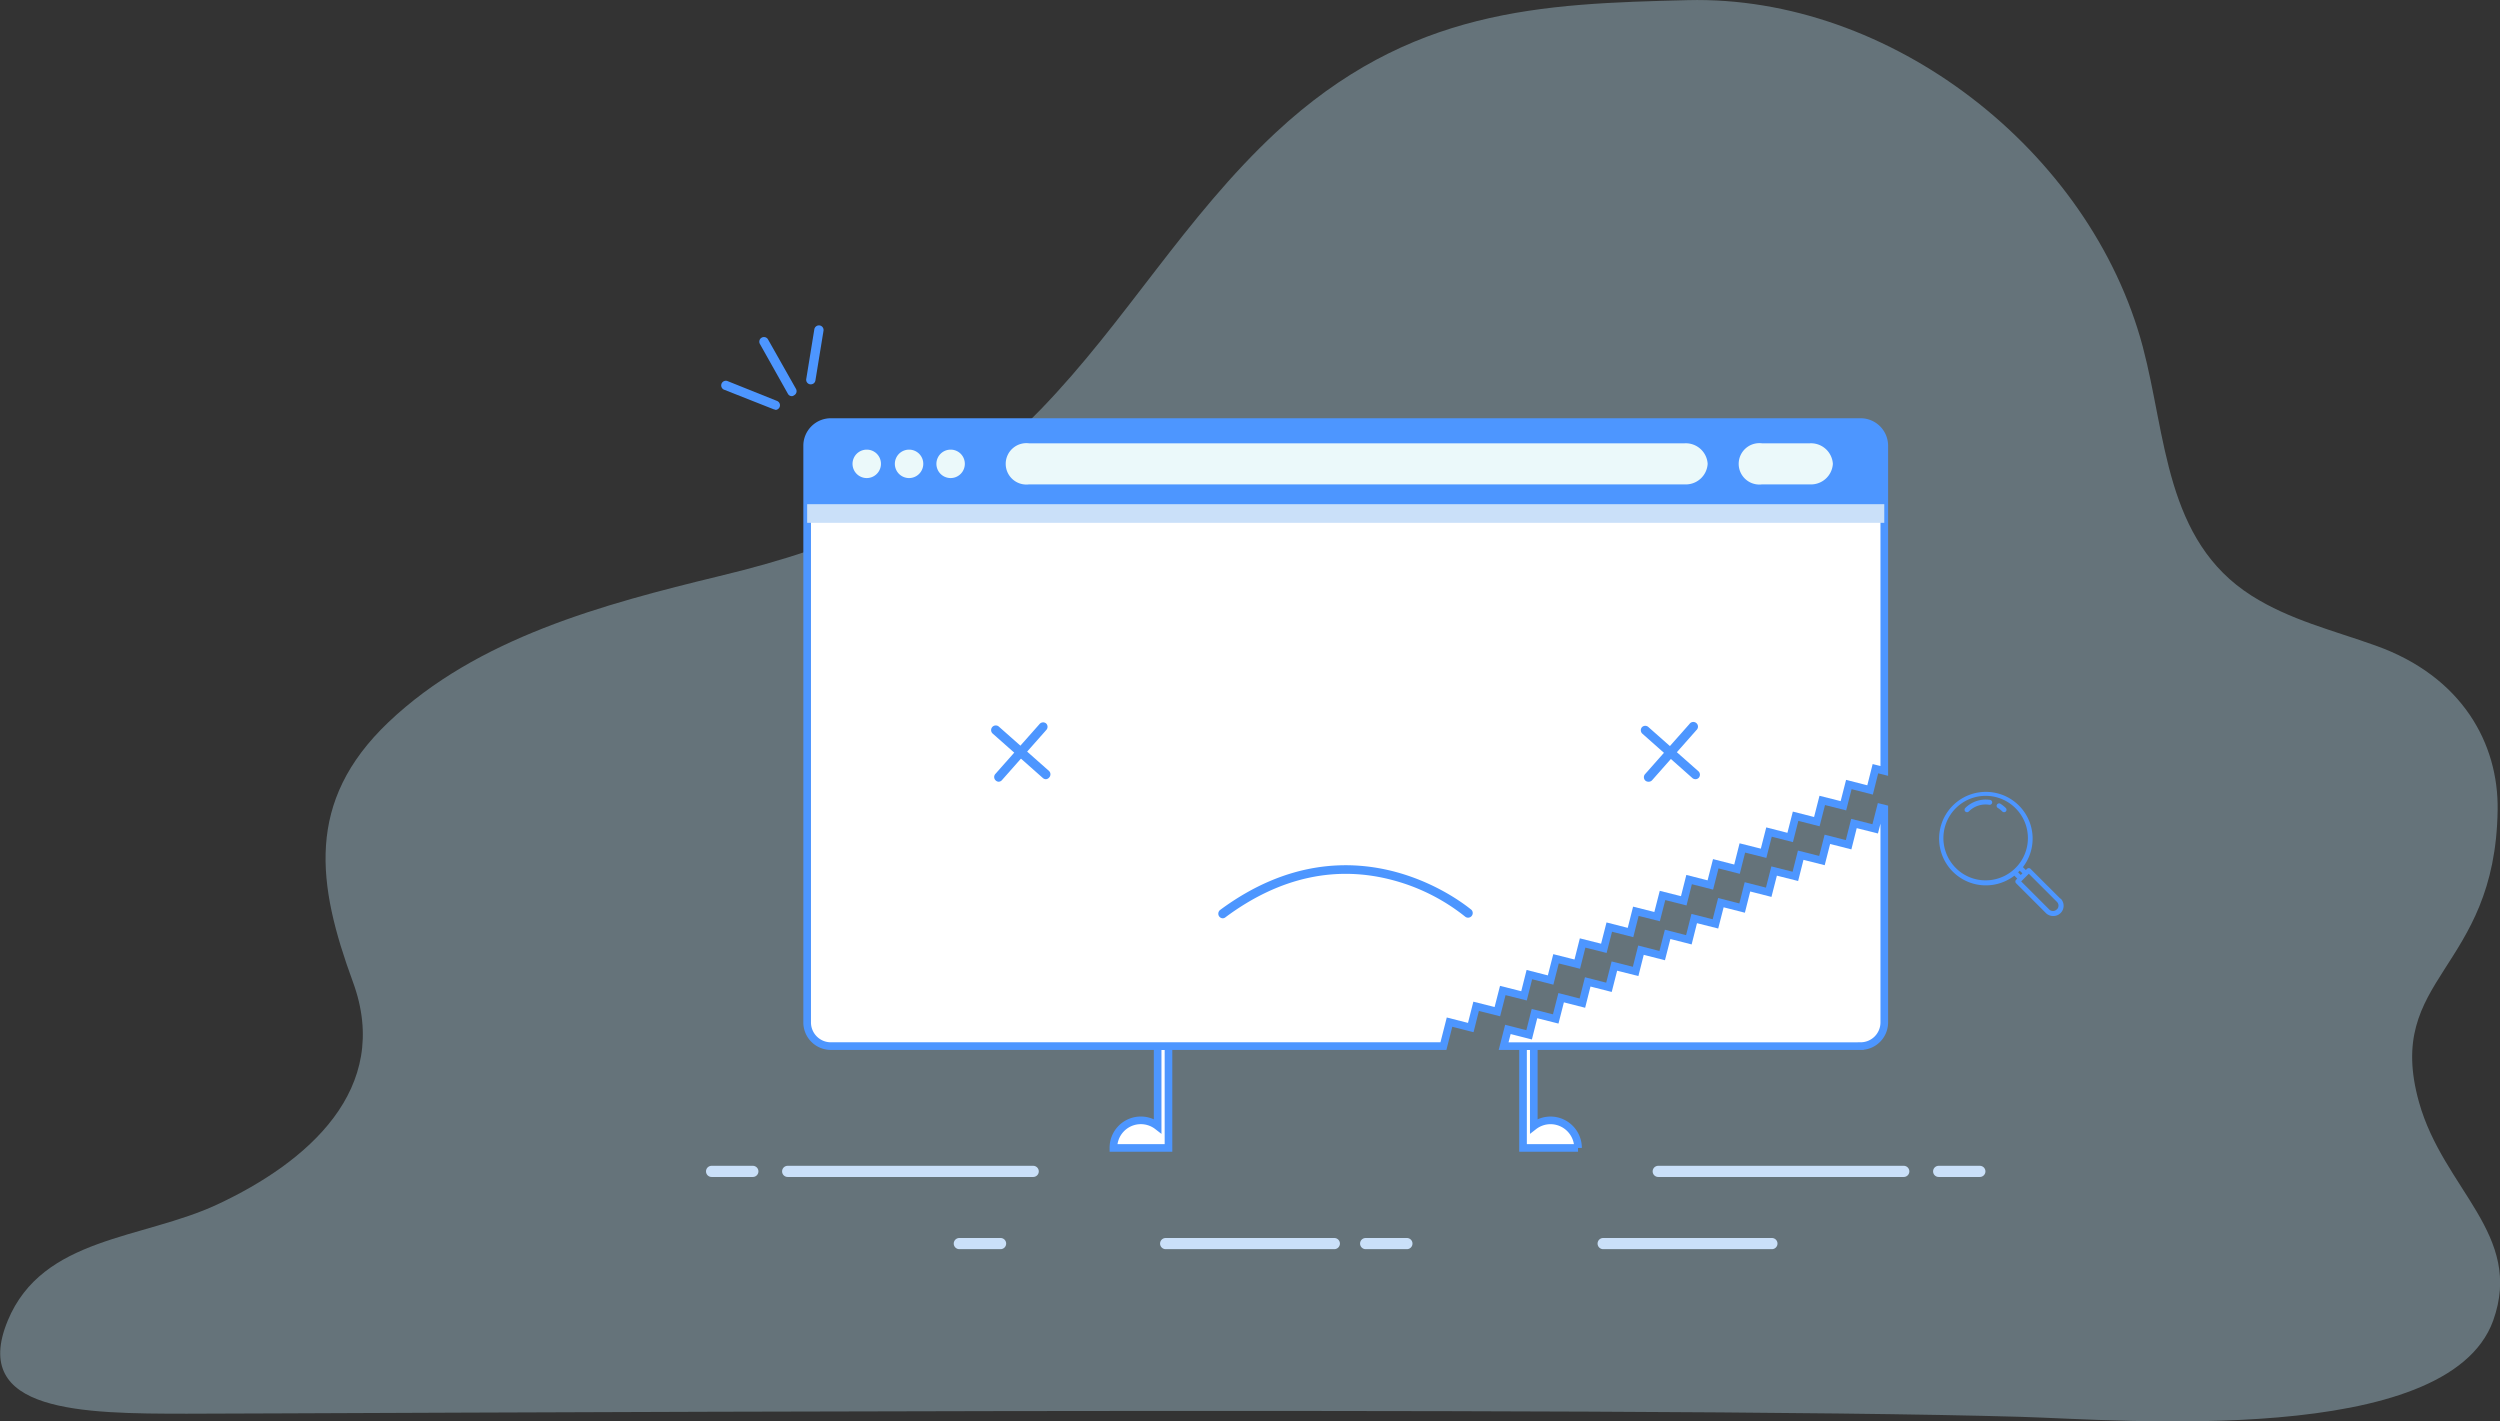 <svg xmlns="http://www.w3.org/2000/svg"  viewBox="0 0 327.26 186.08">
    <rect x="0" y="0" width="327.26" height="186.08" fill="#333333" stroke="none"/>
    <defs>
        <style>
            .cls-1 {
            opacity: 0.35;
            }
            .cls-2 {
            fill: #c3ecfe;
            }

            .cls-3 {
            fill: #cae0f9;
            }

            .cls-4 {
            fill: #fff;
            stroke: #4d96ff;
            stroke-miterlimit: 10;
            }

            .cls-5 {
            fill: #4d96ff;
            }

            .cls-6 {
            fill: #ebf9fa;
            }
        </style>
    </defs>
    <g class="cls-1">
        <path class="cls-2" d="M691.79,247.26c-4.58-16.43,10-17.07,10.3-38.24.13-8.65-4.61-17.47-16-21.52-5.6-2-11.2-3.35-16.19-6.51-11.37-7.2-11.16-20.91-14.26-32.59-6.82-25.66-33-46.05-59.58-45.38-19.13.47-36.43,1.06-53.88,17.3-11.93,11.11-19.69,24.79-30.77,36.24-11.74,12.14-26,18-42.09,21.85-15.19,3.69-31.71,8.08-43.33,19.13-10.92,10.39-9.33,21.25-4.65,34,5.17,14.06-6,23.63-17.71,29.11-9.83,4.61-22.92,4.21-27.48,15.24-4.95,12,9.75,12.17,23.42,12.17s190.66-1.05,240.13.41c13.31.39,55.79,4,61.8-12.58C705.56,264.6,695,258.73,691.79,247.26Z" transform="translate(-375.14 -103)" />
    </g>
    <path class="cls-3" d="M560.37,230.25c0,2.89-16.51,5.23-36.87,5.23s-36.87-2.34-36.87-5.23S503.14,225,523.5,225,560.37,227.36,560.37,230.25Z" transform="translate(-375.14 -103)" />
    <path class="cls-4" d="M526.68,250.41a3.59,3.59,0,0,0-5.79,2.86h7.21V239.94h-1.42Z" transform="translate(-375.14 -103)" />
    <path class="cls-4" d="M578.11,249.66a3.58,3.58,0,0,0-2.19.75V239.94h-1.41v13.33h7.2A3.61,3.61,0,0,0,578.11,249.66Z" transform="translate(-375.14 -103)" />
    <path class="cls-3" d="M510.39,257.07H478.25a.73.73,0,1,1,0-1.46h32.14a.73.73,0,0,1,0,1.46Z" transform="translate(-375.14 -103)" />
    <path class="cls-3" d="M473.69,257.07h-5.4a.73.73,0,1,1,0-1.46h5.4a.73.73,0,0,1,0,1.46Z" transform="translate(-375.14 -103)" />
    <path class="cls-3" d="M624.35,257.07H592.21a.73.73,0,0,1,0-1.46h32.14a.73.73,0,0,1,0,1.46Z" transform="translate(-375.14 -103)" />
    <path class="cls-3" d="M549.81,266.52H527.73a.73.73,0,1,1,0-1.46h22.08a.73.73,0,1,1,0,1.46Z" transform="translate(-375.14 -103)" />
    <path class="cls-3" d="M634.31,257.07h-5.39a.73.73,0,1,1,0-1.46h5.39a.73.73,0,0,1,0,1.46Z" transform="translate(-375.14 -103)" />
    <path class="cls-3" d="M559.31,266.52h-5.4a.73.73,0,1,1,0-1.46h5.4a.73.73,0,1,1,0,1.46Z" transform="translate(-375.14 -103)" />
    <path class="cls-3" d="M607.09,266.52H585a.73.73,0,1,1,0-1.46h22.09a.73.73,0,1,1,0,1.46Z" transform="translate(-375.14 -103)" />
    <path class="cls-3" d="M506.12,266.52h-5.4a.73.73,0,1,1,0-1.46h5.4a.73.73,0,0,1,0,1.46Z" transform="translate(-375.14 -103)" />
    <path class="cls-4" d="M564.89,236.8l2.78.71.7-2.78,2.78.7.71-2.77,2.78.7.7-2.78,2.78.71.71-2.78,2.78.7.7-2.77,2.78.7.71-2.78,2.78.71.7-2.78,2.78.7.71-2.77,2.78.7.7-2.78,2.78.71.71-2.78,2.78.71.7-2.78,2.78.7.71-2.78,2.77.71.71-2.78,2.78.71.71-2.78,2.77.7.71-2.78,2.78.71.7-2.78,1.16.29V161.34a3.1,3.1,0,0,0-3.09-3.09H483.89a3.1,3.1,0,0,0-3.09,3.09v75.51a3.1,3.1,0,0,0,3.09,3.09h80.2Z" transform="translate(-375.14 -103)" />
    <path class="cls-4" d="M621.32,208.73l-.71,2.77-2.78-.7-.7,2.78-2.78-.71-.71,2.78-2.78-.7-.7,2.77-2.78-.7-.71,2.78-2.78-.71-.7,2.78-2.78-.71-.71,2.78-2.78-.7-.7,2.78-2.78-.71-.71,2.78-2.78-.71-.7,2.78-2.78-.7-.71,2.78-2.78-.71-.7,2.78-2.78-.71-.71,2.78-2.78-.7-.7,2.78-2.78-.71-.56,2.19h46.74a3.1,3.1,0,0,0,3.09-3.09v-28Z" transform="translate(-375.14 -103)" />
    <path class="cls-5" d="M618.71,158.25H483.89a3.1,3.1,0,0,0-3.09,3.09v7.85h141v-7.85A3.1,3.1,0,0,0,618.71,158.25Z" transform="translate(-375.14 -103)" />
    <rect class="cls-3" x="105.66" y="66" width="141" height="2.44" />
    <path class="cls-6" d="M598.68,163.72a2.87,2.87,0,0,1-3,2.69H509.83a2.71,2.71,0,1,1,0-5.38h85.85A2.87,2.87,0,0,1,598.68,163.72Z" transform="translate(-375.14 -103)" />
    <path class="cls-6" d="M615.07,163.72a2.87,2.87,0,0,1-3,2.69h-6.29a2.71,2.71,0,1,1,0-5.38h6.29A2.87,2.87,0,0,1,615.07,163.72Z" transform="translate(-375.14 -103)" />
    <path class="cls-6" d="M490.46,163.72a1.86,1.86,0,1,1-1.86-1.86A1.85,1.85,0,0,1,490.46,163.72Z" transform="translate(-375.14 -103)" />
    <path class="cls-6" d="M496,163.72a1.86,1.86,0,1,1-1.86-1.86A1.85,1.85,0,0,1,496,163.72Z" transform="translate(-375.14 -103)" />
    <path class="cls-6" d="M501.44,163.72a1.86,1.86,0,1,1-1.86-1.86A1.85,1.85,0,0,1,501.44,163.72Z" transform="translate(-375.14 -103)" />
    <path class="cls-5" d="M512.06,205a.6.6,0,0,1-.4-.15l-6.55-5.8a.61.61,0,1,1,.81-.91l6.55,5.79a.61.61,0,0,1,0,.86A.6.6,0,0,1,512.06,205Z" transform="translate(-375.14 -103)" />
    <path class="cls-5" d="M505.89,205.33a.57.57,0,0,1-.4-.16.6.6,0,0,1-.05-.86l5.79-6.54a.61.61,0,0,1,.86-.06.61.61,0,0,1,0,.86l-5.79,6.55A.6.6,0,0,1,505.89,205.33Z" transform="translate(-375.14 -103)" />
    <path class="cls-5" d="M597.09,205a.63.63,0,0,1-.41-.15l-6.54-5.8a.61.61,0,0,1-.06-.86.61.61,0,0,1,.86,0l6.55,5.79a.61.61,0,0,1,0,.86A.6.6,0,0,1,597.09,205Z" transform="translate(-375.14 -103)" />
    <path class="cls-5" d="M590.92,205.33a.59.59,0,0,1-.41-.16.61.61,0,0,1,0-.86l5.79-6.54a.61.61,0,1,1,.91.8l-5.79,6.55A.6.6,0,0,1,590.92,205.33Z" transform="translate(-375.14 -103)" />
    <path class="cls-5" d="M535.23,223.21a.6.6,0,0,1-.49-.24.62.62,0,0,1,.13-.86c17.72-13.11,32.75-.09,32.9,0a.61.61,0,0,1-.8.91,25.76,25.76,0,0,0-9.31-4.75c-7.55-2.08-15-.47-22.07,4.78A.6.6,0,0,1,535.23,223.21Z" transform="translate(-375.14 -103)" />
    <path class="cls-5" d="M478.81,154.86a.59.59,0,0,1-.53-.31L474.6,148a.61.61,0,0,1,1.06-.6l3.68,6.51a.61.61,0,0,1-.24.83A.6.6,0,0,1,478.81,154.86Z" transform="translate(-375.14 -103)" />
    <path class="cls-5" d="M481.28,153.31h-.09a.6.6,0,0,1-.51-.69l1.06-6.52a.62.62,0,0,1,.7-.5.61.61,0,0,1,.5.7l-1.06,6.51A.6.6,0,0,1,481.28,153.31Z" transform="translate(-375.14 -103)" />
    <path class="cls-5" d="M476.63,156.62a.64.64,0,0,1-.23-.05L469.89,154a.61.61,0,0,1,.45-1.13l6.51,2.61a.61.61,0,0,1-.22,1.18Z" transform="translate(-375.14 -103)" />
    <path class="cls-5" d="M637,208.21a.32.32,0,0,0-.44.11.31.31,0,0,0,.1.44,3,3,0,0,1,.59.47.33.33,0,0,0,.23.09.35.35,0,0,0,.23-.09.34.34,0,0,0,0-.46A4.72,4.72,0,0,0,637,208.21Z" transform="translate(-375.14 -103)" />
    <path class="cls-5" d="M632.63,209.32a.33.33,0,0,0,.23-.09,3.09,3.09,0,0,1,2.69-.88.33.33,0,0,0,.37-.27.32.32,0,0,0-.27-.37,3.8,3.8,0,0,0-3.25,1.06.34.34,0,0,0,0,.46A.35.35,0,0,0,632.63,209.32Z" transform="translate(-375.14 -103)" />
    <path class="cls-5" d="M644.84,220.63l-3.9-3.9a.33.33,0,0,0-.45,0l-.16.16-.38-.38a6.12,6.12,0,1,0-1.12,1.12l.38.38-.16.16a.32.32,0,0,0-.09.23.31.31,0,0,0,.09.22l3.9,3.9a1.33,1.33,0,0,0,.94.39,1.34,1.34,0,0,0,1-2.28Zm-13.67-4a5.53,5.53,0,1,1,3.9,1.61,5.48,5.48,0,0,1-3.9-1.61Zm8.15.56.1-.11.11-.1.35.34-.22.22Zm5.06,4.85a.69.69,0,0,1-1,0l-3.66-3.66,1-1,3.66,3.66A.69.69,0,0,1,644.38,222.06Z" transform="translate(-375.14 -103)" />
</svg>